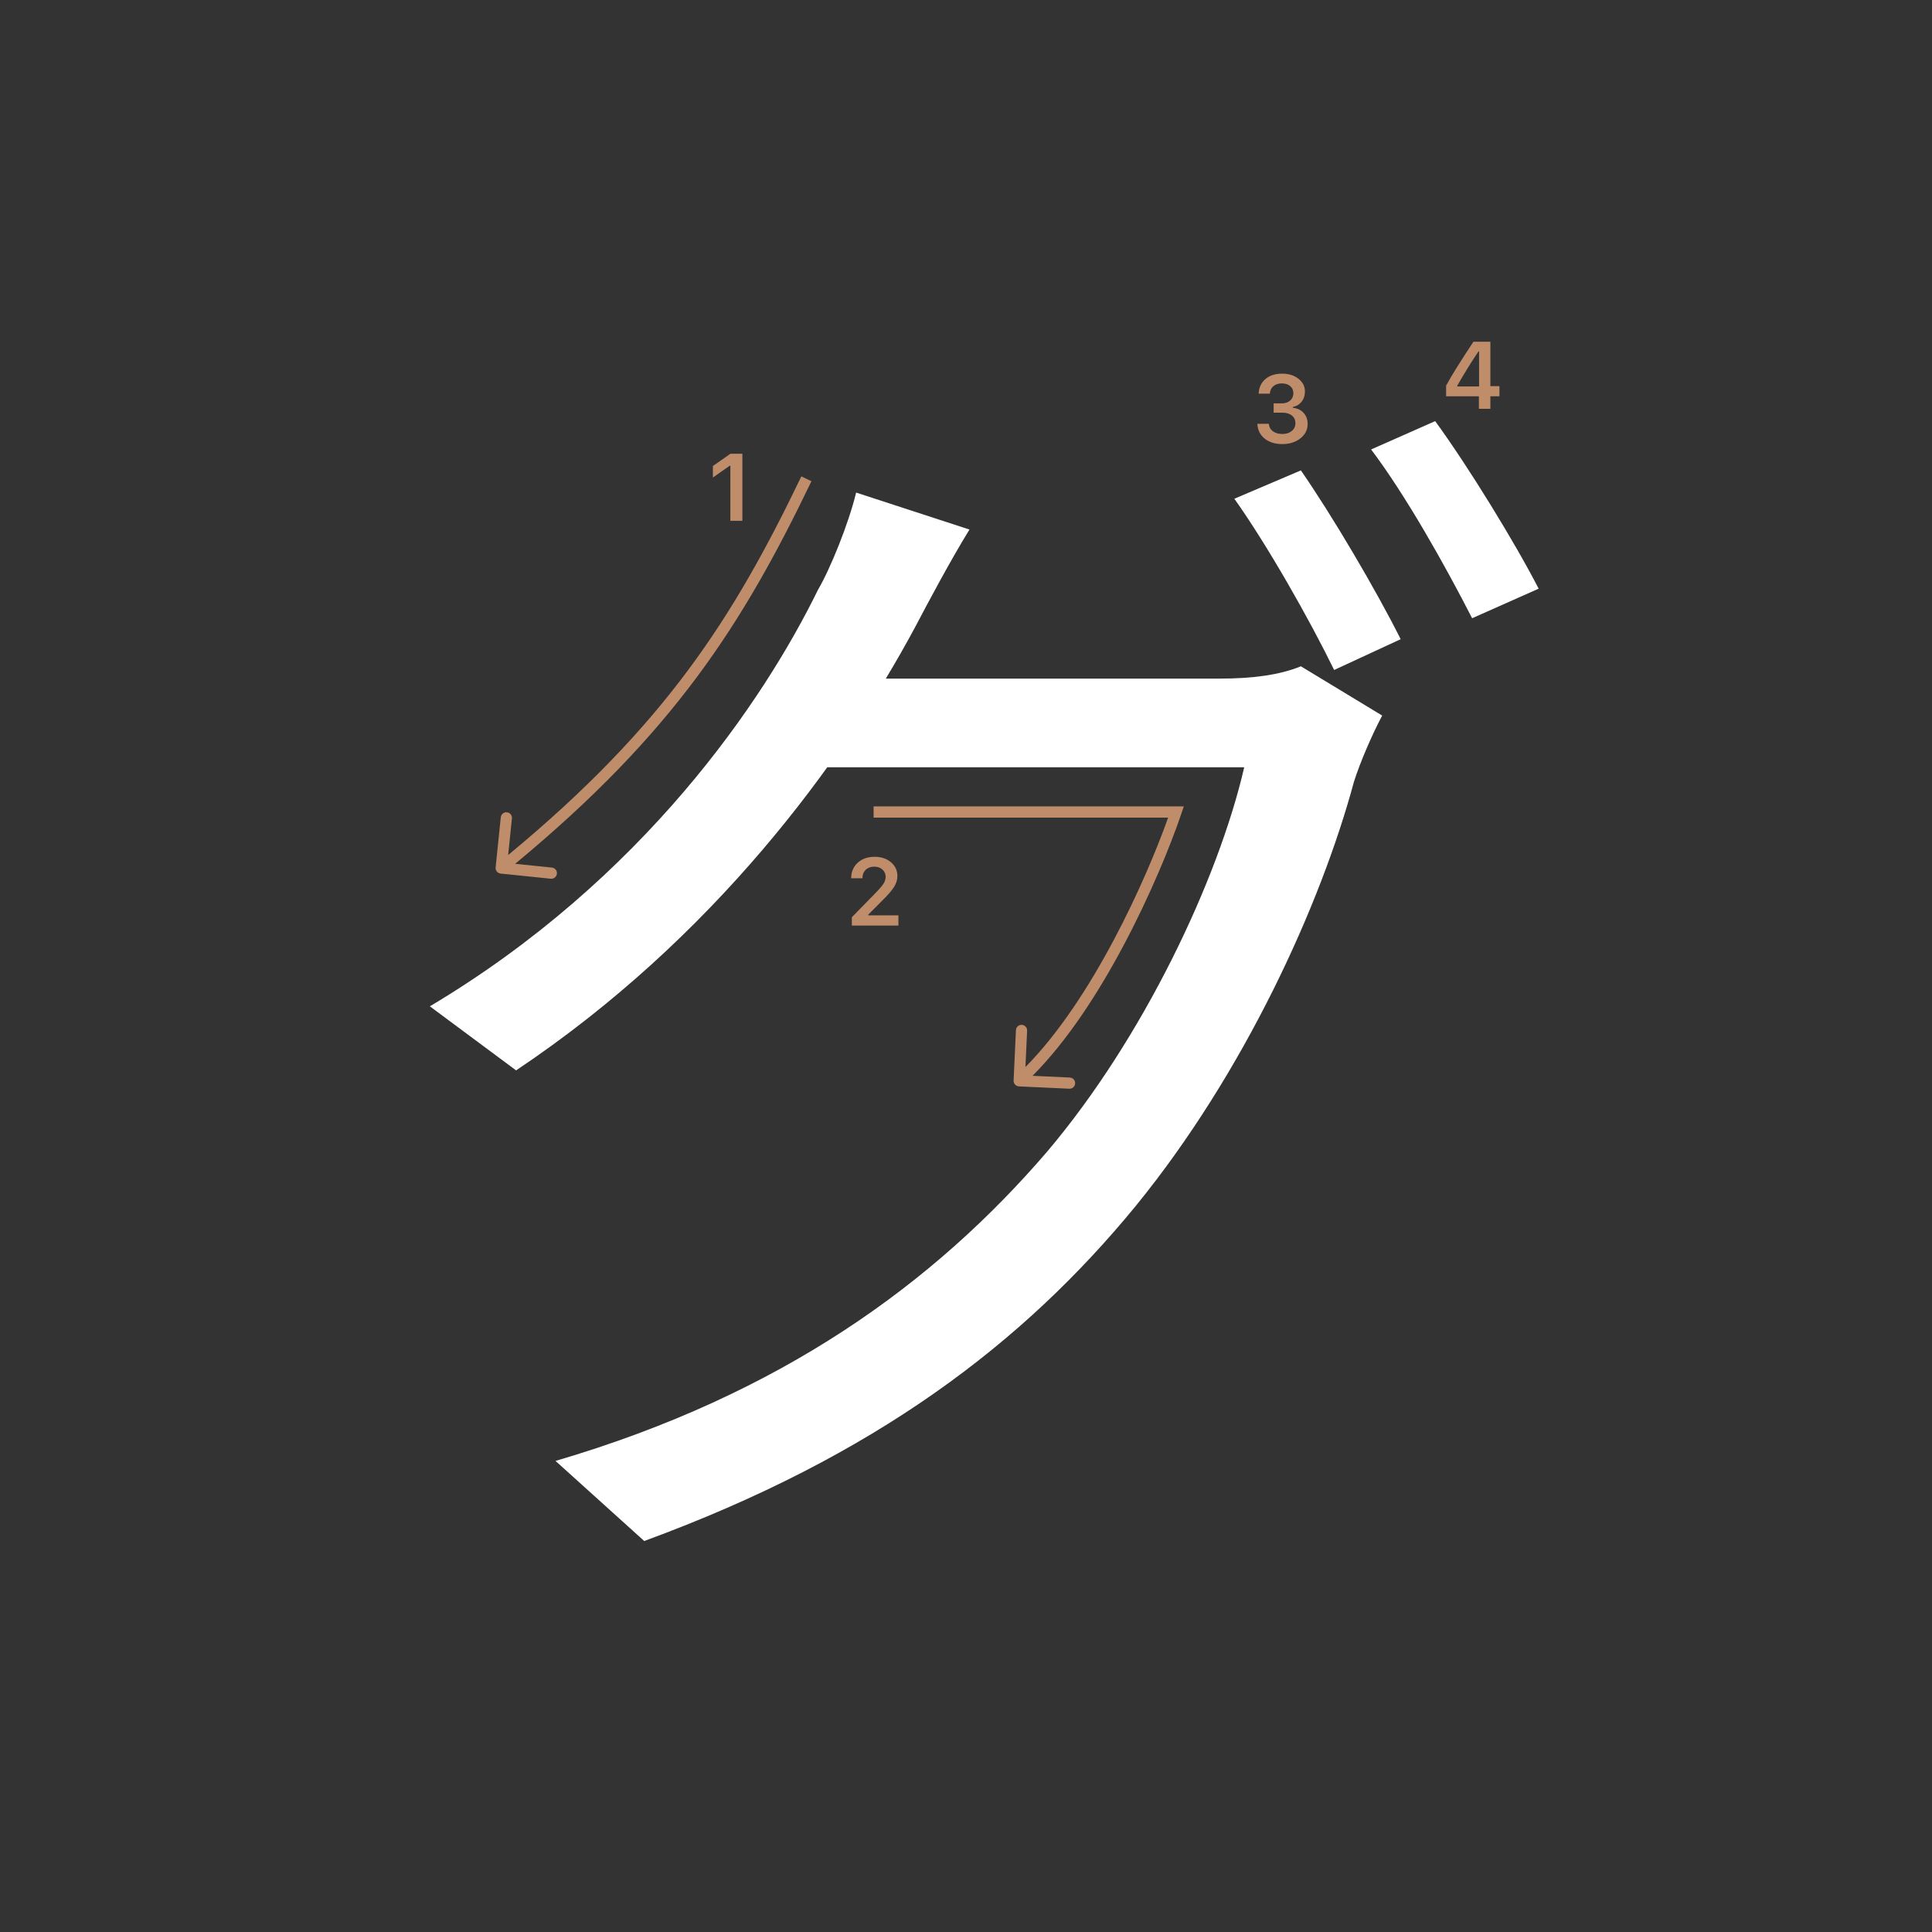 <svg width="345" height="345" viewBox="0 0 345 345" fill="none" xmlns="http://www.w3.org/2000/svg">
<rect x="0" y="0" width="345" height="345" fill="#333333" stroke="none"/>
<path d="M130.425 93V83.18H130.284L127.304 85.272V83.213L130.433 81.022H132.566V93H130.425Z" fill="#C08D6B"/>
<path d="M152 156.802C152 155.684 152.387 154.771 153.162 154.062C153.942 153.354 154.947 153 156.175 153C157.36 153 158.333 153.324 159.097 153.971C159.866 154.619 160.251 155.443 160.251 156.445C160.251 157.087 160.057 157.723 159.67 158.354C159.283 158.979 158.58 159.796 157.562 160.803L155.055 163.318V163.459H160.434V165.277H152.116V163.791L156.109 159.707C156.928 158.877 157.473 158.254 157.744 157.839C158.015 157.419 158.151 156.998 158.151 156.578C158.151 156.052 157.957 155.618 157.57 155.274C157.188 154.931 156.701 154.76 156.109 154.76C155.484 154.76 154.977 154.948 154.59 155.324C154.202 155.701 154.009 156.193 154.009 156.802V156.835H152V156.802Z" fill="#C08D6B"/>
<path fill-rule="evenodd" clip-rule="evenodd" d="M90.742 152.687C118.766 129.498 130.916 110.406 143.098 85.067L144.9 85.933C132.616 111.484 120.3 130.831 91.989 154.251L98.554 154.926C99.104 154.982 99.503 155.473 99.447 156.023C99.39 156.572 98.899 156.972 98.35 156.915L89.397 155.995C88.847 155.938 88.448 155.447 88.504 154.898L89.425 145.945C89.481 145.396 89.972 144.996 90.522 145.053C91.071 145.109 91.471 145.6 91.414 146.15L90.742 152.687Z" fill="#C08D6B"/>
<path d="M232.3 84C237.8 91.92 245.72 105.34 250.12 114.14L238.24 119.64C233.84 110.62 226.36 97.42 220.42 89.06L232.3 84ZM256.28 75.2C262.22 83.34 270.58 96.98 274.76 105.12L262.88 110.4C258.04 100.94 251 88.4 244.84 80.26L256.28 75.2ZM246.82 127.78C245.06 131.08 242.86 136.14 241.76 139.66C235.82 161.66 222.18 191.58 202.82 215.34C182.8 239.76 156.4 260 115.04 275.18L99.2 260.88C139.68 249 166.96 228.98 186.98 205.66C204.14 185.42 217.56 157.04 222.18 137.02H140.56L147.6 121.18C156.62 121.18 210.96 121.18 217.78 121.18C223.72 121.18 228.56 120.52 232.3 118.98L246.82 127.78ZM173.12 94.56C169.6 100.28 165.64 107.76 163.44 111.94C150.46 136.14 127.36 167.6 92.16 191.14L76.76 179.7C114.82 157.04 136.38 125.14 146.06 105.34C148.26 101.6 151.56 93.46 152.88 87.96L173.12 94.56Z" fill="white"/>
<path fill-rule="evenodd" clip-rule="evenodd" d="M208.595 146H156V144H211.394L210.947 145.321C209.097 150.786 205.476 159.736 200.608 168.882C196.149 177.258 190.609 185.868 184.378 192.109L191.037 192.416C191.588 192.441 192.015 192.909 191.989 193.461C191.964 194.013 191.496 194.439 190.944 194.414L181.954 193.999C181.402 193.973 180.976 193.506 181.001 192.954L181.416 183.963C181.441 183.412 181.909 182.985 182.461 183.011C183.013 183.036 183.439 183.504 183.414 184.056L183.114 190.543C189.076 184.523 194.454 176.186 198.842 167.943C203.281 159.604 206.669 151.432 208.595 146Z" fill="#C08D6B"/>
<path d="M227.439 73.688V72.027H228.9C229.509 72.027 230.004 71.861 230.386 71.529C230.768 71.192 230.958 70.755 230.958 70.218C230.958 69.686 230.77 69.263 230.394 68.948C230.023 68.627 229.525 68.466 228.9 68.466C228.28 68.466 227.777 68.63 227.389 68.956C227.007 69.283 226.797 69.728 226.758 70.293H224.758C224.813 69.191 225.217 68.322 225.97 67.686C226.722 67.044 227.721 66.723 228.966 66.723C230.128 66.723 231.094 67.028 231.863 67.636C232.638 68.239 233.025 69 233.025 69.919C233.025 70.622 232.829 71.222 232.436 71.72C232.049 72.218 231.523 72.537 230.859 72.675V72.816C231.678 72.91 232.323 73.217 232.793 73.737C233.269 74.257 233.507 74.916 233.507 75.713C233.507 76.742 233.075 77.597 232.212 78.278C231.354 78.959 230.275 79.299 228.975 79.299C227.685 79.299 226.634 78.97 225.82 78.311C225.012 77.653 224.581 76.775 224.525 75.68H226.576C226.62 76.233 226.861 76.676 227.298 77.008C227.735 77.334 228.299 77.498 228.991 77.498C229.677 77.498 230.236 77.32 230.668 76.966C231.105 76.607 231.324 76.144 231.324 75.58C231.324 74.993 231.111 74.531 230.685 74.194C230.258 73.856 229.677 73.688 228.941 73.688H227.439Z" fill="#C08D6B"/>
<path d="M264.087 73V70.767H258.235V68.858C259.209 67.065 260.836 64.453 263.116 61.022H266.138V68.957H267.756V70.767H266.138V73H264.087ZM260.219 68.883V69.007H264.121V62.765H264.004C262.709 64.68 261.448 66.719 260.219 68.883Z" fill="#C08D6B"/>
</svg>

